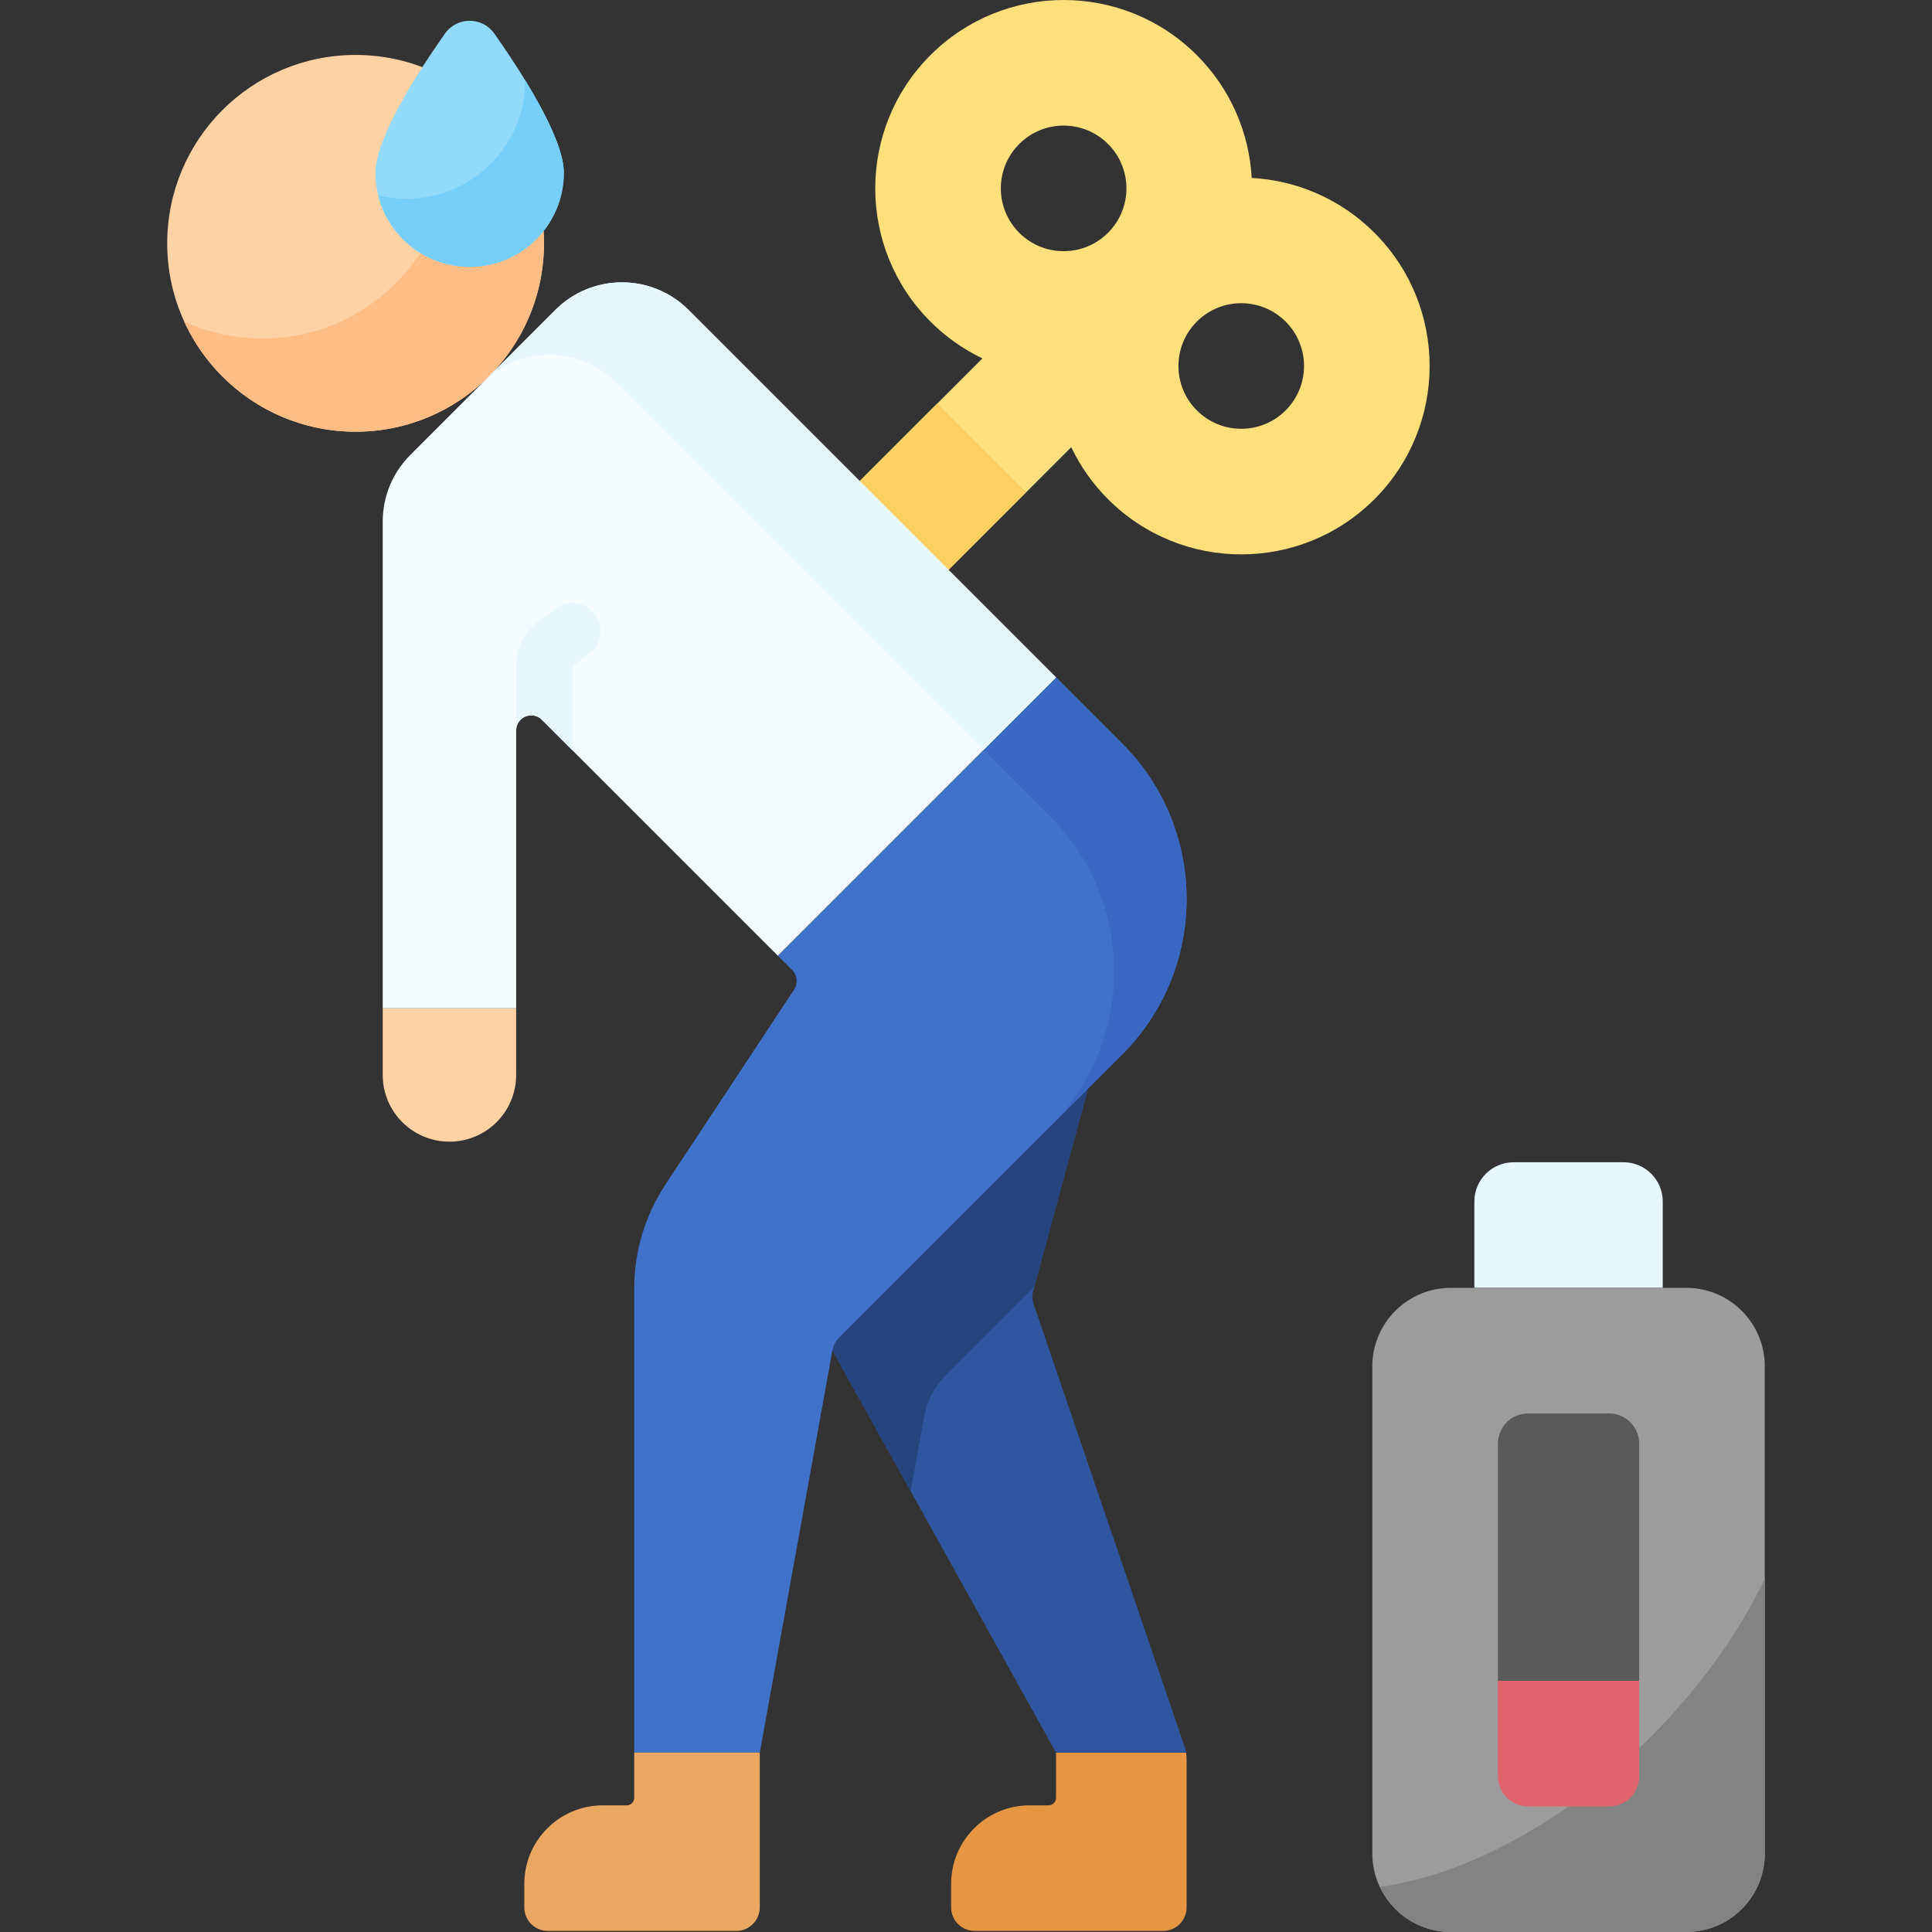 <svg id="Capa_1" enable-background="new 0 0 512 512" height="512" viewBox="0 0 512 512" width="512" xmlns="http://www.w3.org/2000/svg"><rect x="0" y="0" width="512" height="512" fill="#333333" stroke="none"/><g><g><g><path d="m364.242 61.691c-9.043-9.043-20.693-13.884-32.53-14.538-.654-11.838-5.495-23.487-14.538-32.53-19.496-19.496-51.106-19.496-70.602 0s-19.496 51.106 0 70.602c4.127 4.127 8.801 7.371 13.784 9.75l-32.521 32.521 23.534 23.534 32.521-32.521c2.38 4.983 5.623 9.657 9.75 13.784 19.496 19.496 51.106 19.496 70.602 0 19.497-19.496 19.497-51.106 0-70.602zm-94.136 0c-6.499-6.499-6.499-17.035 0-23.534s17.035-6.499 23.534 0 6.499 17.035 0 23.534c-6.499 6.498-17.035 6.498-23.534 0zm47.068 47.068c-6.499-6.499-6.499-17.035 0-23.534s17.035-6.499 23.534 0 6.499 17.035 0 23.534c-6.498 6.499-17.035 6.499-23.534 0z" fill="#ffe07d"/></g><g><path d="m235.336 112.326h29.122v33.282h-29.122z" fill="#ffd064" transform="matrix(.707 -.707 .707 .707 -18 214.478)"/></g><g><g><path d="m279.857 464.452v11.982c0 1.105-.895 2-2 2h-4.997c-11.488 0-20.801 9.313-20.801 20.801v6.24c0 3.447 2.794 6.24 6.24 6.24h49.923c3.447 0 6.24-2.794 6.24-6.24v-39.298c0-.579-.049-1.156-.145-1.725z" fill="#e69642"/></g><g><path d="m313.906 462.819-39.963-117.149c-.402-1.177-.442-2.448-.117-3.649l18.306-67.468-73.239-10.781-4.95 65.133c-.741 9.747 1.396 19.498 6.146 28.042l59.767 107.505h34.461c-.093-.554-.23-1.1-.411-1.633z" fill="#30569f"/></g><g><path d="m119.106 302.553c-9.765 0-17.681-7.916-17.681-17.681v-17.681h35.362v17.681c0 9.765-7.916 17.681-17.681 17.681z" fill="#fed2a4"/></g><g><circle cx="94.237" cy="64.484" fill="#fed2a4" r="49.923"/></g><g><path d="m114.968 19.071c2.888 6.316 4.51 13.332 4.51 20.731 0 27.572-22.352 49.923-49.923 49.923-7.399 0-14.415-1.622-20.731-4.51 7.874 17.221 25.24 29.193 45.413 29.193 27.572 0 49.923-22.352 49.923-49.923 0-20.174-11.972-37.539-29.192-45.414z" fill="#ffbd86"/></g><g><path d="m218.894 263.772-4.95 65.133c-.741 9.747 1.396 19.497 6.146 28.041l21.25 38.223 3.565-19.743c.753-4.172 2.764-8.014 5.762-11.012l23.446-23.446 18.021-66.416z" fill="#26447e"/></g><g><path d="m297.403 197.066-17.54-17.54-73.737 73.737 3.771 3.77c1.397 1.397 1.619 3.584.531 5.233l-34.093 51.67c-5.392 8.172-8.266 17.746-8.266 27.536v122.979h33.282l19.258-106.646c.226-1.252.829-2.404 1.728-3.304l75.067-75.067c22.745-22.745 22.745-59.623-.001-82.368z" fill="#4172ca"/></g><g><path d="m297.403 197.066-17.54-17.54-19.2 19.2 17.54 17.54c22.746 22.746 22.746 59.624 0 82.37l19.2-19.2c22.746-22.747 22.746-59.625 0-82.37z" fill="#3a67c1"/></g><g><path d="m279.864 179.526-97.391-97.391c-9.748-9.748-25.553-9.748-35.301 0l-38.436 38.436c-4.874 4.874-7.311 11.263-7.311 17.651v128.969h35.362v-73.61c0-3.564 4.309-5.348 6.828-2.828l62.511 62.511z" fill="#f5fcff"/></g><g><path d="m182.473 82.135c-9.748-9.748-25.553-9.748-35.301 0l-19.207 19.207c9.748-9.748 25.553-9.748 35.301 0l97.391 97.391 19.207-19.207z" fill="#e6f7fe"/></g><g><path d="m168.068 464.452v11.982c0 1.105-.895 2-2 2h-6.321c-11.488 0-20.801 9.313-20.801 20.801v6.24c0 3.447 2.794 6.24 6.24 6.24h49.923c3.446 0 6.24-2.794 6.24-6.24v-41.023z" fill="#e9a761"/></g></g><g><g><path d="m149.423 45.763c0 13.786-11.176 24.962-24.962 24.962s-24.961-11.176-24.961-24.962c0-9.159 11.017-26.347 18.413-36.853 3.193-4.536 9.904-4.536 13.097 0 7.396 10.507 18.413 27.694 18.413 36.853z" fill="#91dafa"/></g><g><path d="m139.226 21.352c-.089 17.32-14.153 31.335-31.495 31.335-2.584 0-5.093-.318-7.496-.905 2.694 10.878 12.516 18.944 24.227 18.944 13.786 0 24.962-11.176 24.962-24.962-.001-6.049-4.805-15.598-10.198-24.412z" fill="#75cff9"/></g></g></g><g><g><path d="m440.645 341.291h-49.923v-22.882c0-5.744 4.657-10.401 10.401-10.401h29.122c5.744 0 10.401 4.657 10.401 10.401v22.882z" fill="#e6f7fe"/></g><g><path d="m446.885 512h-62.404c-11.488 0-20.801-9.313-20.801-20.801v-129.106c0-11.488 9.313-20.801 20.801-20.801h62.404c11.488 0 20.801 9.313 20.801 20.801v129.106c.001 11.488-9.313 20.801-20.801 20.801z" fill="#9c9c9c"/></g><g><path d="m437.382 460.362c-22.739 22.739-49.222 36.646-71.711 39.674 3.325 7.063 10.486 11.964 18.81 11.964h62.404c11.488 0 20.801-9.313 20.801-20.801v-72.772c-6.85 14.23-17.085 28.716-30.304 41.935z" fill="#838383"/></g><g><path d="m396.962 445.435v-62.862c0-4.418 3.582-8 8-8h21.443c4.418 0 8 3.582 8 8v62.862z" fill="#5a5a5a"/></g><g><path d="m396.962 470.718v-25.282h37.443v25.282c0 4.418-3.582 8-8 8h-21.443c-4.419 0-8-3.582-8-8z" fill="#df646e"/></g></g><path d="m151.787 176.486 4.31-3.162c3.339-2.45 4.06-7.145 1.61-10.483-2.451-3.34-7.144-4.06-10.484-1.61l-4.415 3.239c-3.771 2.766-6.021 7.208-6.021 11.885v17.226c0-3.564 4.309-5.348 6.828-2.828l8.172 8.172z" fill="#e6f7fe"/></g></svg>